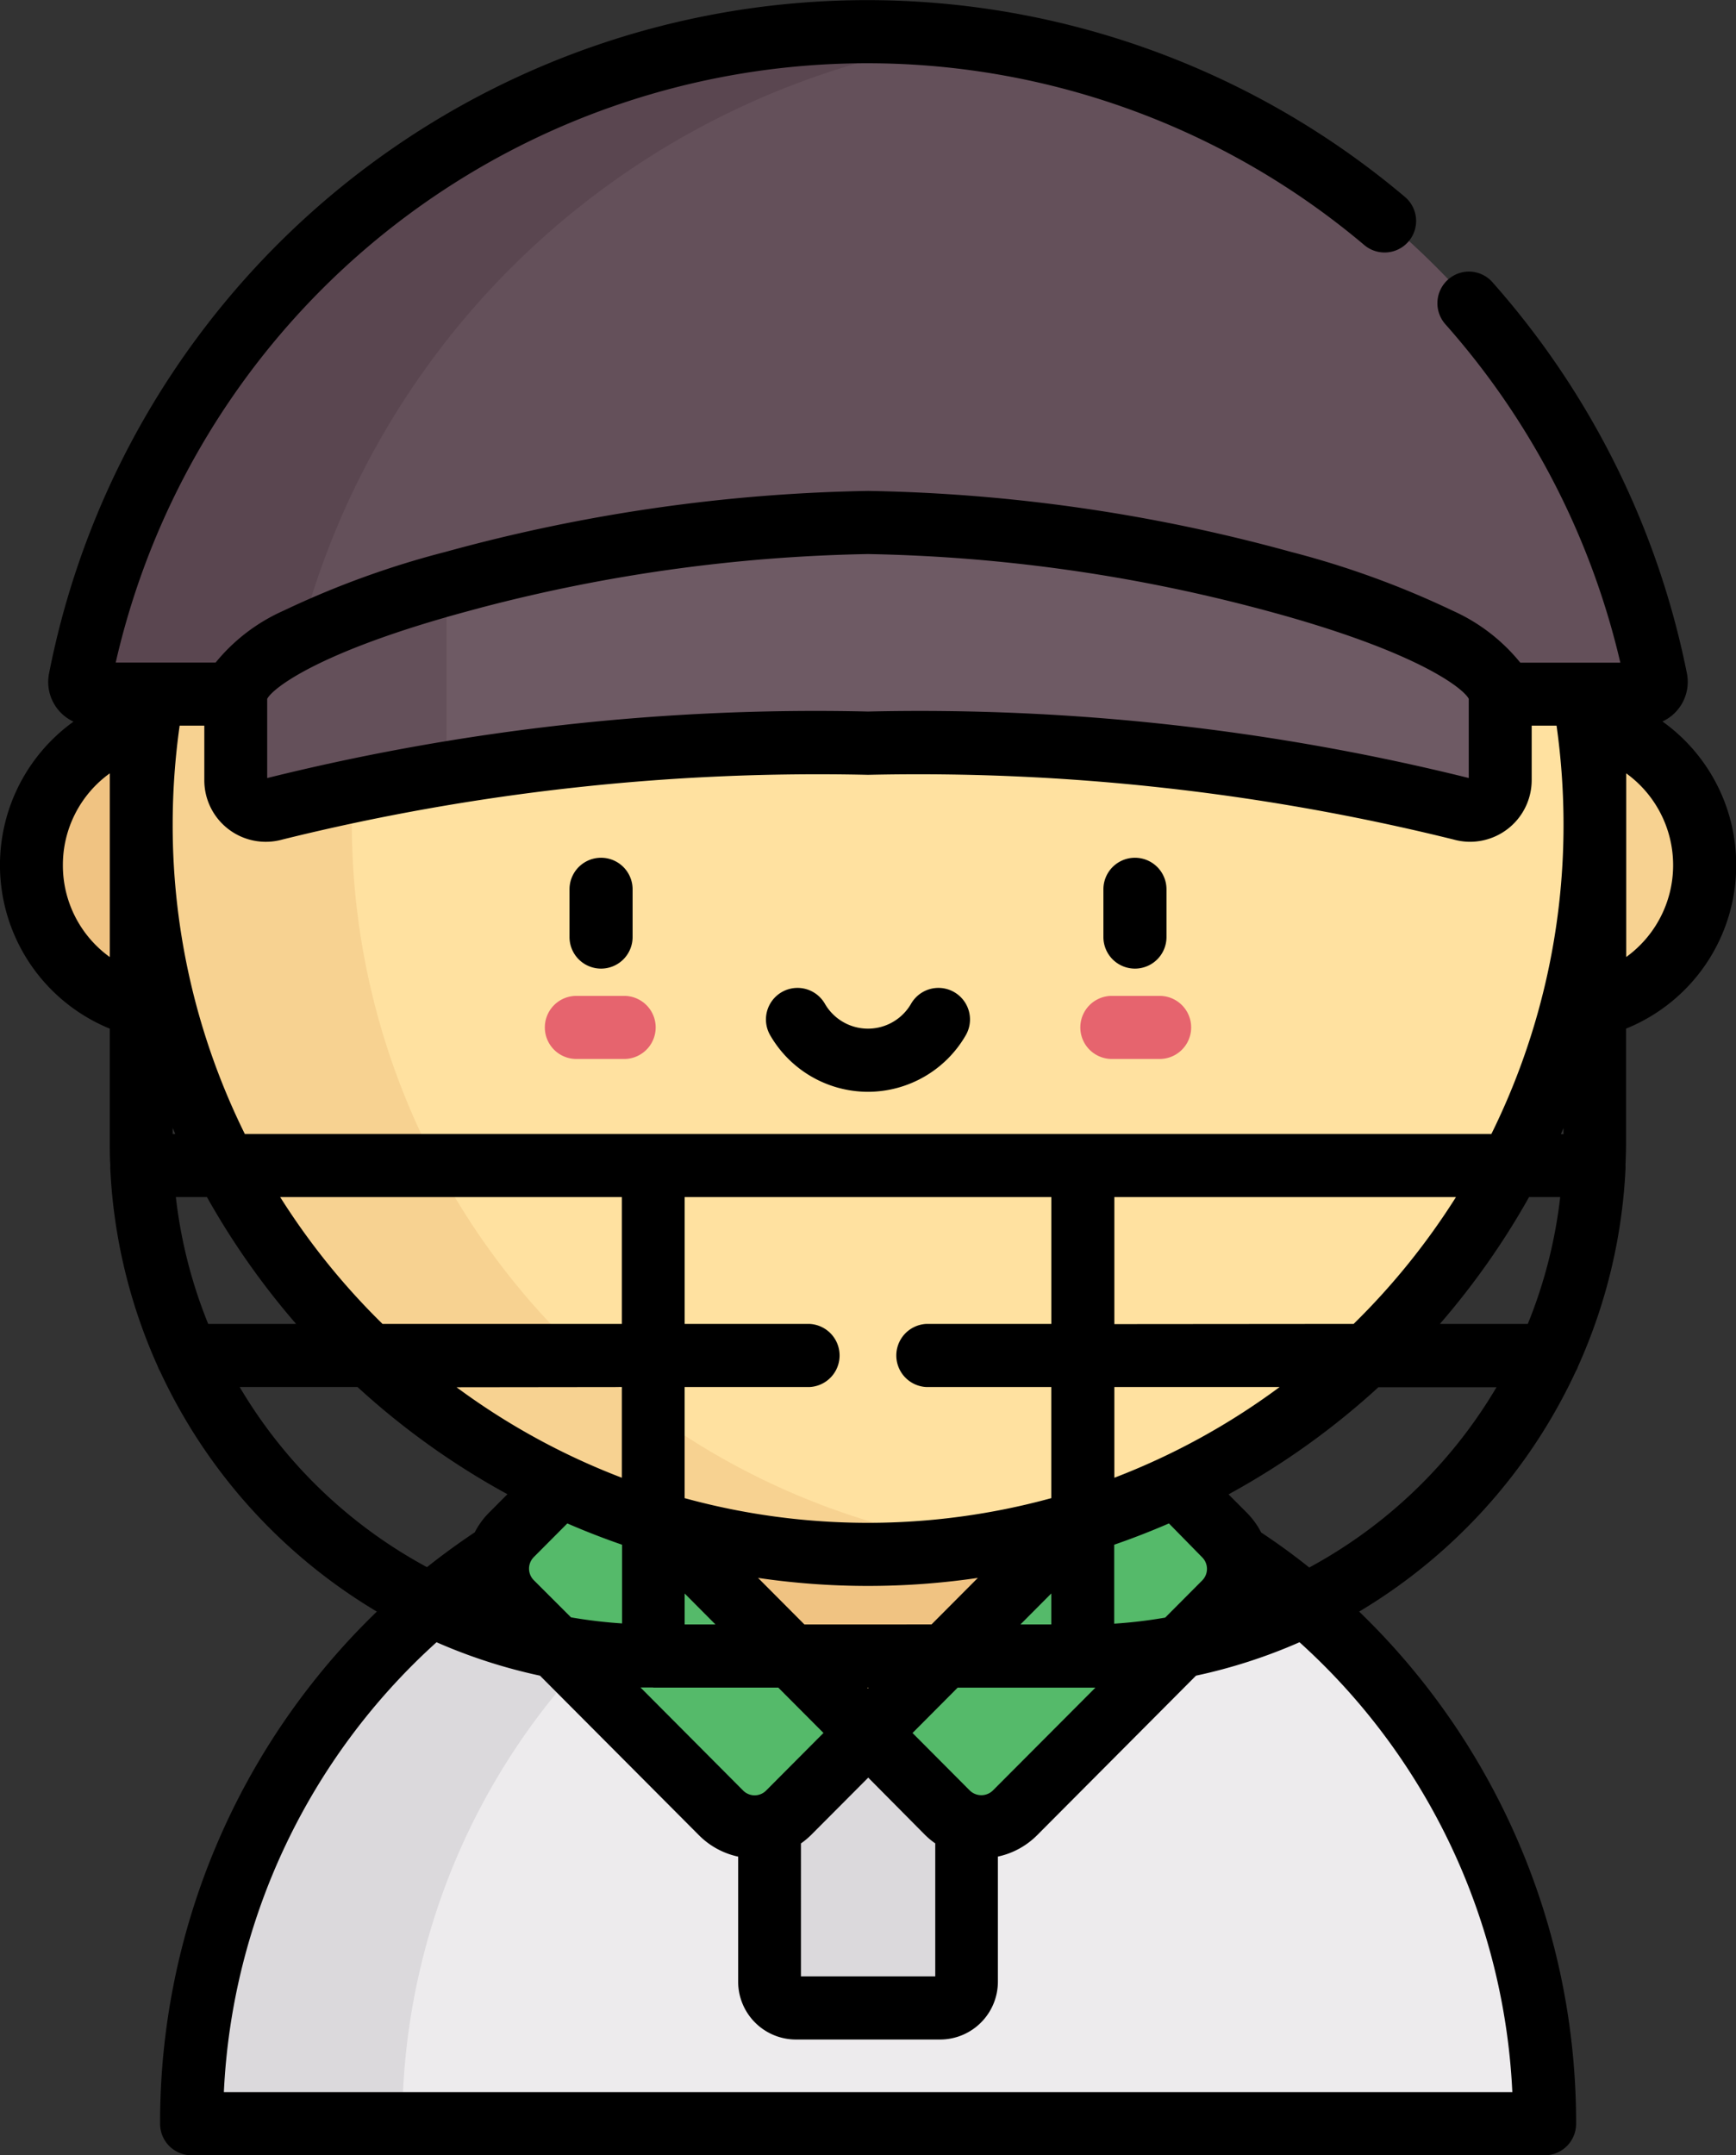 <svg xmlns="http://www.w3.org/2000/svg" width="34.896" height="43.318" viewBox="0 0 34.896 43.318">
    <rect x="0" y="0" width="34.896" height="43.318" fill="#333333" stroke="none"/>
    <defs>
        <style>
            .cls-1{fill:#edebed}.cls-2{fill:#dbd9dc}.cls-3{fill:#f7d291}.cls-4{fill:#55ba6a}.cls-5{fill:#f0c382}.cls-6{fill:#ffe1a0}.cls-7{fill:#64505a}.cls-8{fill:#5a4650}.cls-9{fill:#6e5a64}.cls-10{fill:#e6646e}
        </style>
    </defs>
    <g id="cricket_2_" data-name="cricket(2)">
        <path id="Path_316" d="M45.688 356.754a13.587 13.587 0 1 1 27.174 0zm0 0" class="cls-1" data-name="Path 316" transform="translate(-41.827 -314.07)"/>
        <path id="Path_317" d="M61.437 343.28a13.646 13.646 0 0 0-15.75 13.474h4.225a13.64 13.64 0 0 1 11.525-13.474zm0 0" class="cls-2" data-name="Path 317" transform="translate(-41.826 -314.07)"/>
        <path id="Path_318" d="M187 417.192h-2.915a.529.529 0 0 1-.529-.529V412.2a.529.529 0 0 1 .529-.529H187a.529.529 0 0 1 .528.529v4.463a.529.529 0 0 1-.528.529zm0 0" class="cls-2" data-name="Path 318" transform="translate(-168.094 -376.831)"/>
        <path id="Path_319" d="M154.092 302.332H149.2v4.35l4.89 4.889 4.89-4.889v-4.35zm0 0" class="cls-3" data-name="Path 319" transform="translate(-136.645 -276.744)"/>
        <path id="Path_320" d="M208.666 352.8l-1.6-1.6 5.582-5.582 1.6 1.6a.961.961 0 0 1 0 1.359l-4.223 4.223a.962.962 0 0 1-1.359 0zm0 0" class="cls-4" data-name="Path 320" transform="translate(-189.629 -316.364)"/>
        <path id="Path_321" d="M236.026 347.552a.957.957 0 0 0-.217-.334l-1.6-1.6-3.592 3.592a16.214 16.214 0 0 0 5.409-1.658zm0 0" class="cls-4" data-name="Path 321" transform="translate(-211.192 -316.369)"/>
        <path id="Path_322" d="M124.556 352.8l1.6-1.6-5.582-5.582-1.6 1.6a.961.961 0 0 0 0 1.359l4.226 4.223a.962.962 0 0 0 1.356 0zm0 0" class="cls-4" data-name="Path 322" transform="translate(-108.699 -316.364)"/>
        <path id="Path_323" d="M124.873 349.205l-3.592-3.592-1.6 1.6a.959.959 0 0 0-.217.334 16.212 16.212 0 0 0 5.409 1.658zm0 0" class="cls-4" data-name="Path 323" transform="translate(-109.4 -316.369)"/>
        <path id="Path_324" d="M149.2 302.332v4.35l2.9 2.9a16.366 16.366 0 0 0 3.981 0l2.9-2.9v-4.35zm0 0" class="cls-5" data-name="Path 324" transform="translate(-136.645 -276.746)"/>
        <path id="Path_325" d="M343.707 174.06a2.9 2.9 0 1 1-2.9-2.9 2.9 2.9 0 0 1 2.9 2.9zm0 0" class="cls-3" data-name="Path 325" transform="translate(-309.445 -156.672)"/>
        <path id="Path_326" d="M13.309 174.06a2.9 2.9 0 1 1-2.9-2.9 2.9 2.9 0 0 1 2.9 2.9zm0 0" class="cls-5" data-name="Path 326" transform="translate(-6.866 -156.672)"/>
        <path id="Path_327" d="M62.893 37.151A14.6 14.6 0 1 1 48.292 22.5a14.626 14.626 0 0 1 14.601 14.651zm0 0" class="cls-6" data-name="Path 327" transform="translate(-30.844 -20.599)"/>
        <path id="Path_328" d="M37.917 37.151a14.653 14.653 0 0 1 12.538-14.5 14.651 14.651 0 1 0 0 29 14.653 14.653 0 0 1-12.538-14.5zm0 0" class="cls-3" data-name="Path 328" transform="translate(-30.844 -20.599)"/>
        <path id="Path_329" d="M50.438 20.8a.244.244 0 0 0 .24-.291 16.145 16.145 0 0 0-31.675 0 .244.244 0 0 0 .24.291zm0 0" class="cls-7" data-name="Path 329" transform="translate(-17.392 -6.867)"/>
        <path id="Path_330" d="M23.229 20.508A16.243 16.243 0 0 1 37 7.637a16.209 16.209 0 0 0-18 12.871.245.245 0 0 0 .241.291h4.225a.244.244 0 0 1-.241-.291zm0 0" class="cls-8" data-name="Path 330" transform="translate(-17.393 -6.865)"/>
        <path id="Path_331" d="M68.933 124.117c-5.24 0-12.7 2.028-12.7 3.507v1.658a.605.605 0 0 0 .768.584 45.2 45.2 0 0 1 11.927-1.319 45.207 45.207 0 0 1 11.927 1.319.605.605 0 0 0 .768-.584v-1.658c0-1.479-7.455-3.507-12.7-3.507zm0 0" class="cls-9" data-name="Path 331" transform="translate(-51.486 -113.614)"/>
        <path id="Path_332" d="M60.463 138.039a1 1 0 0 1 .481-.7c-2.682.7-4.706 1.621-4.706 2.39v1.658a.607.607 0 0 0 .771.584 30.063 30.063 0 0 1 3.454-.721zm0 0" class="cls-7" data-name="Path 332" transform="translate(-51.486 -125.718)"/>
        <path id="Path_333" d="M34.9 17.388a3.539 3.539 0 0 0-1.482-2.888.878.878 0 0 0 .491-.969A16.839 16.839 0 0 0 30 5.671a.63.63 0 0 0-.892-.053.636.636 0 0 0-.052.9 15.578 15.578 0 0 1 3.515 6.8H30.56a3.685 3.685 0 0 0-1.36-1.045 17.978 17.978 0 0 0-3.259-1.184 34.121 34.121 0 0 0-8.488-1.223 34.126 34.126 0 0 0-8.489 1.223A17.983 17.983 0 0 0 5.7 12.273a3.685 3.685 0 0 0-1.365 1.042H2.326a15.493 15.493 0 0 1 25.1-8.389.633.633 0 0 0 .813-.971A16.756 16.756 0 0 0 .986 13.534a.879.879 0 0 0 .491.969 3.552 3.552 0 0 0 .73 6.171v2.276c0 .154 0 .308.01.46v.015a.6.6 0 0 0 0 .069 10.929 10.929 0 0 0 .951 3.961.616.616 0 0 0 .051.109 11.023 11.023 0 0 0 4.356 4.826 14.275 14.275 0 0 0-4.357 10.293.633.633 0 0 0 .632.635h27.2a.633.633 0 0 0 .632-.635 14.273 14.273 0 0 0-4.361-10.293 11.028 11.028 0 0 0 4.353-4.826.631.631 0 0 0 .05-.109 10.93 10.93 0 0 0 .951-3.961.677.677 0 0 0 0-.069v-.015c.006-.153.011-.306.011-.461v-2.276a3.54 3.54 0 0 0 2.214-3.285zm-4.185 9.22h-1.771a15.377 15.377 0 0 0 1.792-2.549h.626a9.656 9.656 0 0 1-.651 2.549zM24.166 31.3a.329.329 0 0 1 0 .464l-.744.747a9.591 9.591 0 0 1-1.025.122v-1.587q.558-.193 1.1-.428zM4.107 14.584v1.088a1.236 1.236 0 0 0 1.571 1.2 44.822 44.822 0 0 1 11.77-1.3 44.823 44.823 0 0 1 11.77 1.3 1.242 1.242 0 0 0 .335.046 1.24 1.24 0 0 0 1.236-1.242v-1.092h.5a14.262 14.262 0 0 1 .14 1.988 14 14 0 0 1-1.45 6.218H4.921a13.992 13.992 0 0 1-1.45-6.218 14.262 14.262 0 0 1 .14-1.988zm14.52 13.293h2.505v2.233a13.934 13.934 0 0 1-7.37 0v-2.233h2.505a.635.635 0 0 0 0-1.269h-2.504v-2.549h7.37v2.549h-2.506a.635.635 0 0 0 0 1.269zm2.505 4.772h-.62l.62-.623zm-3.685 1.283l-.014-.014h.027zm-1.277-1.283l-.932-.936a15.2 15.2 0 0 0 4.418 0l-.931.935zm-2.407-.622l.619.622h-.619zM3.523 22.79h-.052v-.12zm.011 1.269h.626a15.376 15.376 0 0 0 1.792 2.549H4.185a9.655 9.655 0 0 1-.65-2.549zm2.1 0H12.5v2.549H7.689a14.113 14.113 0 0 1-2.057-2.549zm6.866 3.818V29.7a13.954 13.954 0 0 1-3.323-1.819zm-1.77 3.882a.329.329 0 0 1 0-.464l.674-.677q.538.234 1.1.428v1.582a9.7 9.7 0 0 1-1.026-.122zm2.4 2.159h2.515l.908.911-1.153 1.158a.326.326 0 0 1-.462 0l-2.063-2.072h.255zm2.97 3.132a1.6 1.6 0 0 0 .2-.166l1.153-1.157 1.147 1.157a1.591 1.591 0 0 0 .2.165v2.673h-2.7zm3.857-1.063a.333.333 0 0 1-.462 0l-1.152-1.157.907-.911h2.769zM22.4 29.7v-1.823h3.322A13.958 13.958 0 0 1 22.4 29.7zm0-3.088v-2.553h6.867a14.125 14.125 0 0 1-2.057 2.549zm8.976-3.818l.052-.12v.12zM9.611 12.227a32.9 32.9 0 0 1 7.836-1.092 32.9 32.9 0 0 1 7.836 1.092c3.131.823 4.12 1.589 4.241 1.817v1.592A45.806 45.806 0 0 0 17.448 14.3a45.72 45.72 0 0 0-12.077 1.337v-1.592c.121-.228 1.11-.995 4.241-1.817zm-8.347 5.161a2.269 2.269 0 0 1 .943-1.846v3.693a2.269 2.269 0 0 1-.943-1.847zm3.55 10.489h2.373a15.328 15.328 0 0 0 3.013 2.154l-.365.366a1.593 1.593 0 0 0-.292.4q-.5.334-.96.7a9.745 9.745 0 0 1-3.769-3.627zM30.4 42.049H4.5a13 13 0 0 1 4.275-9.043 10.817 10.817 0 0 0 2.08.672l3.194 3.206a1.578 1.578 0 0 0 .789.431v2.512a1.163 1.163 0 0 0 1.159 1.164H18.9a1.163 1.163 0 0 0 1.159-1.164v-2.513a1.579 1.579 0 0 0 .789-.43l3.193-3.206a10.77 10.77 0 0 0 2.081-.672 13 13 0 0 1 4.278 9.043zM26.313 31.5q-.463-.37-.962-.7a1.592 1.592 0 0 0-.291-.4l-.365-.366a15.337 15.337 0 0 0 3.014-2.154h2.373a9.748 9.748 0 0 1-3.77 3.627zm6.376-12.271v-3.687a2.278 2.278 0 0 1 0 3.692zm0 0" data-name="Path 333" transform="translate(0 .001)"/>
        <path id="Path_334" d="M184.858 236.771a2.273 2.273 0 0 0 1.966-1.138.634.634 0 0 0-1.1-.632 1 1 0 0 1-1.733 0 .634.634 0 0 0-1.1.632 2.273 2.273 0 0 0 1.967 1.138zm0 0" data-name="Path 334" transform="translate(-167.41 -214.827)"/>
        <path id="Path_335" d="M263.892 205.981a.634.634 0 0 0 .634-.634v-.96a.634.634 0 1 0-1.268 0v.96a.634.634 0 0 0 .634.634zm0 0" data-name="Path 335" transform="translate(-241.078 -186.513)"/>
        <path id="Path_336" d="M136.513 205.981a.634.634 0 0 0 .634-.634v-.96a.634.634 0 0 0-1.268 0v.96a.634.634 0 0 0 .634.634zm0 0" data-name="Path 336" transform="translate(-124.431 -186.513)"/>
        <g id="Group_364" data-name="Group 364" transform="translate(10.952 20.016)">
            <path id="Path_337" d="M259.172 237.842h-.96a.634.634 0 1 1 0-1.268h.96a.634.634 0 0 1 0 1.268zm0 0" class="cls-10" data-name="Path 337" transform="translate(-246.814 -236.574)"/>
            <path id="Path_338" d="M131.793 237.842h-.96a.634.634 0 1 1 0-1.268h.96a.634.634 0 1 1 0 1.268zm0 0" class="cls-10" data-name="Path 338" transform="translate(-130.199 -236.574)"/>
        </g>
    </g>
</svg>
